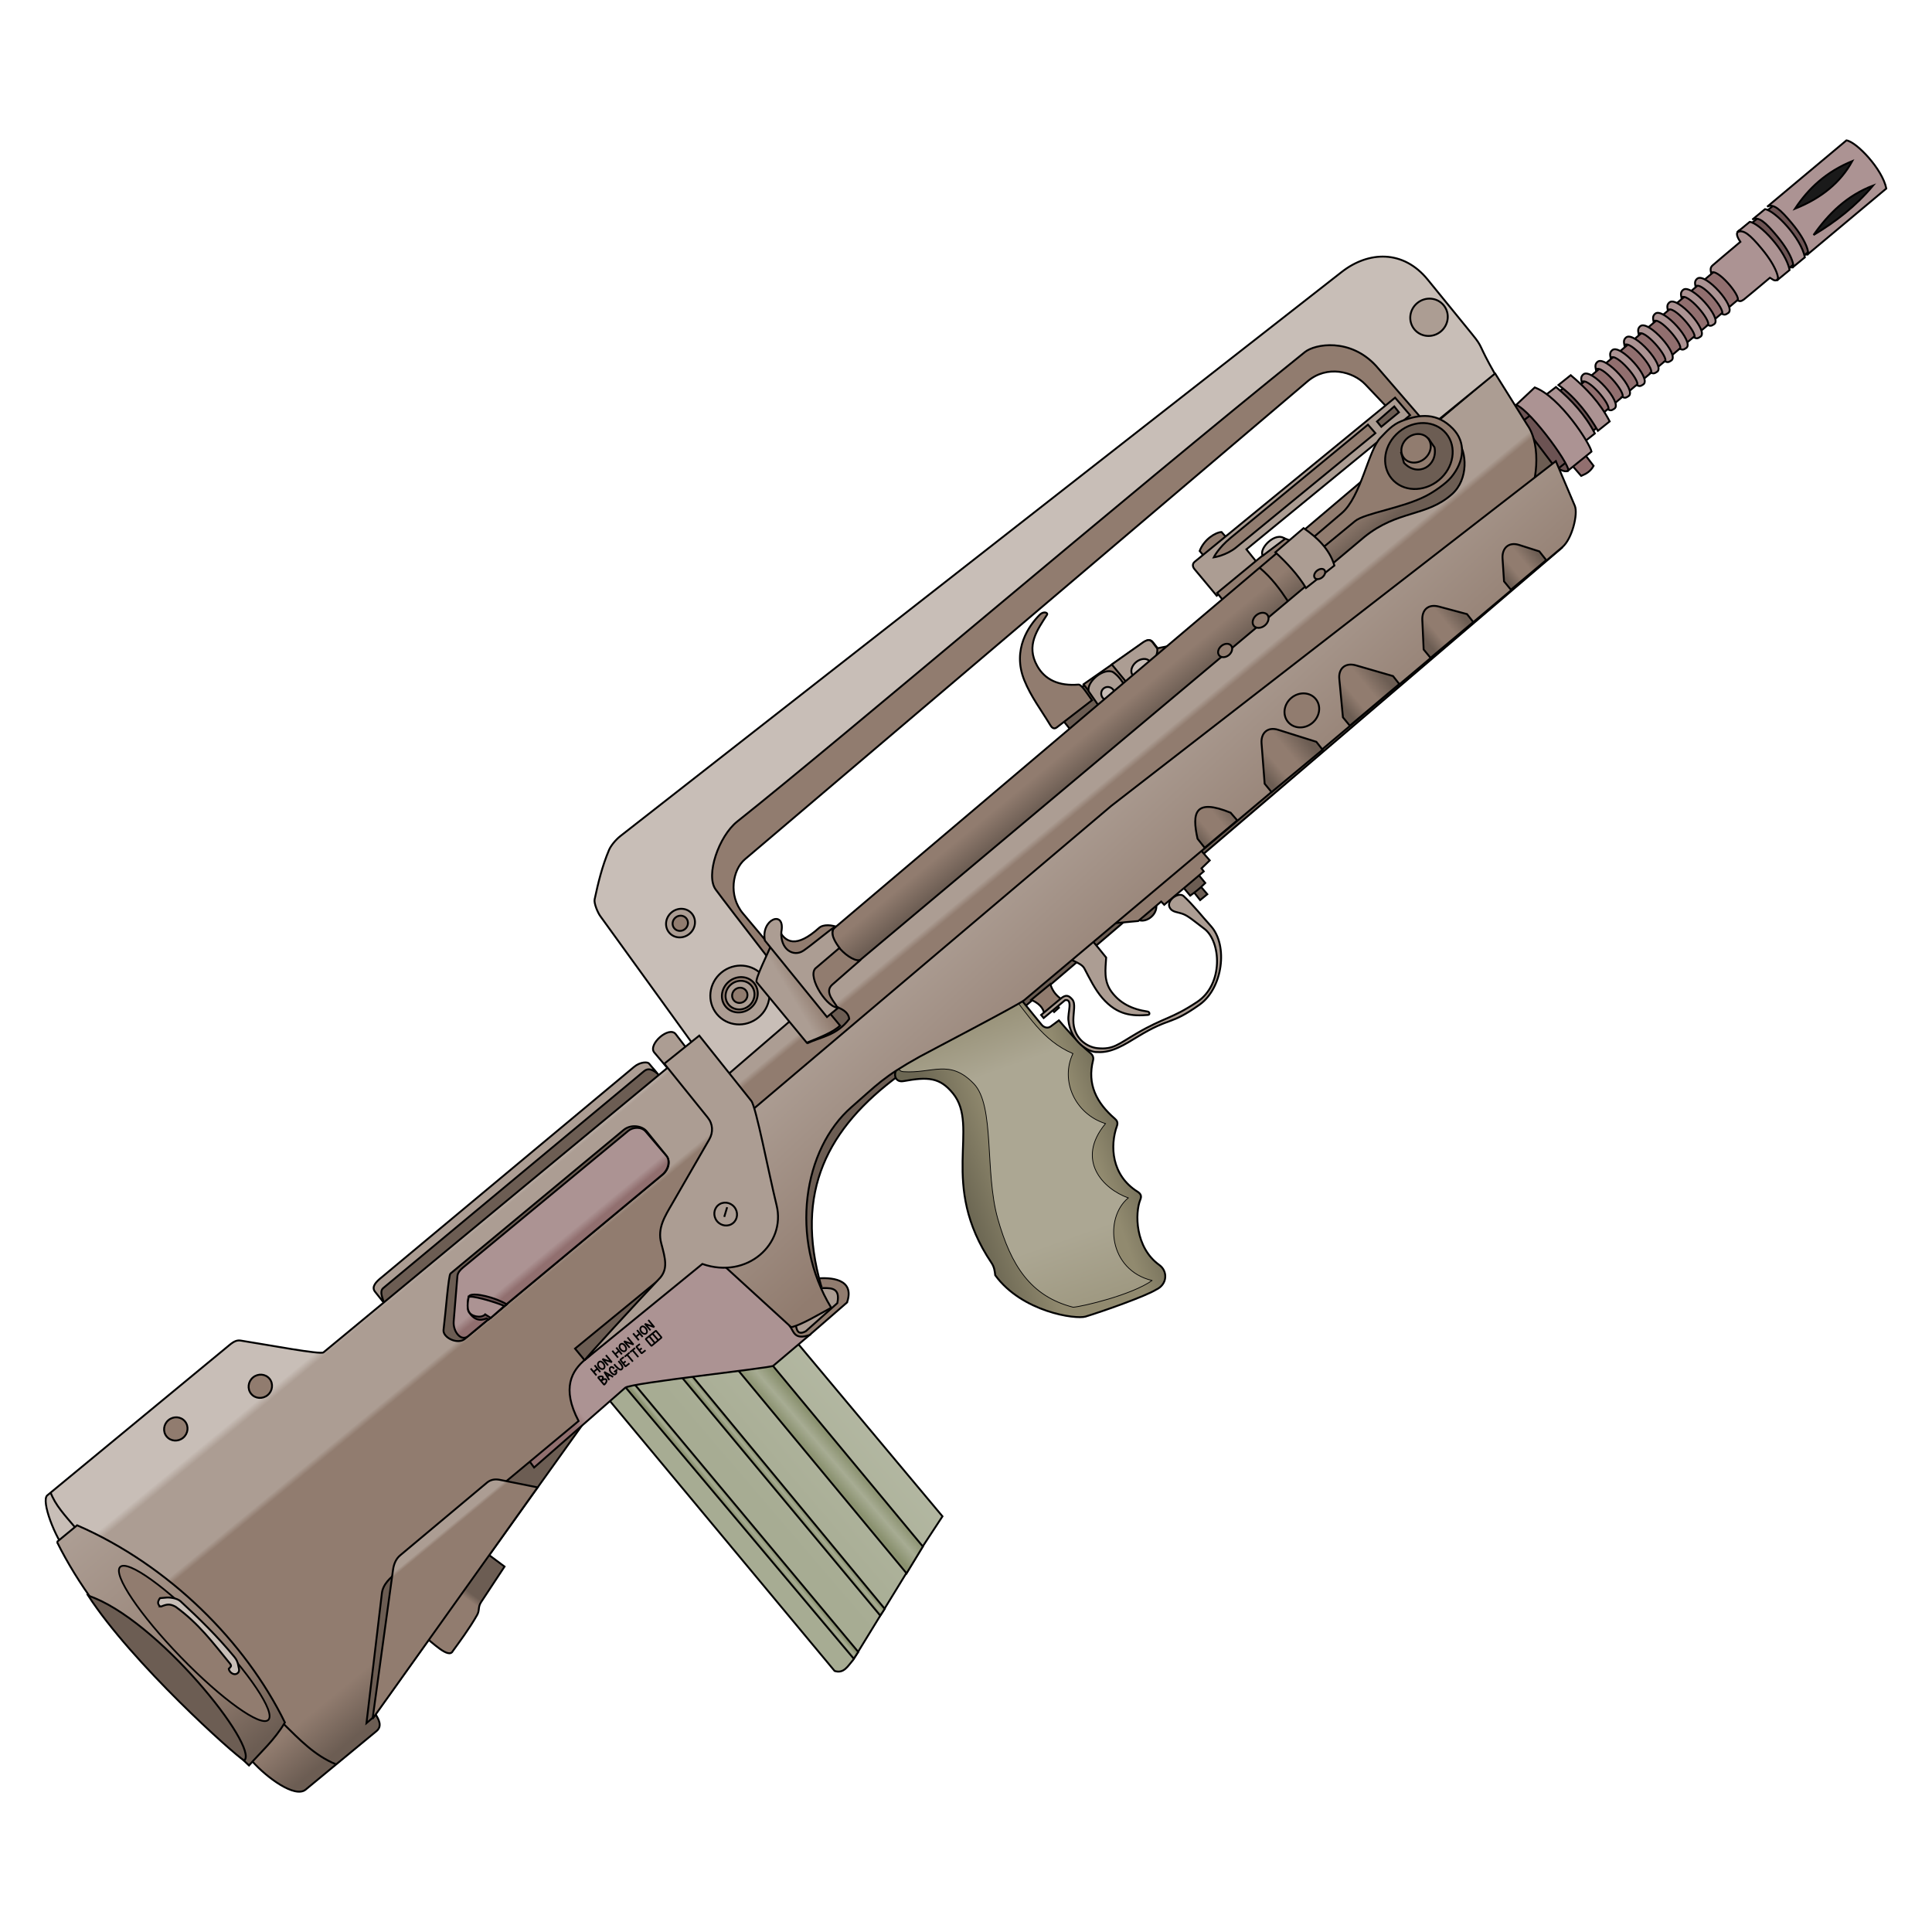 <?xml version="1.0" encoding="UTF-8"?>
<svg cursor="default" version="1.1" viewBox="0 0 256 256" xml:space="preserve" xmlns="http://www.w3.org/2000/svg" xmlns:xlink="http://www.w3.org/1999/xlink"><defs><linearGradient id="linearGradient76597"><stop stop-color="#6c5d53" offset="0"/><stop stop-color="#917c6f" offset=".297"/><stop stop-color="#917c6f" offset=".61"/><stop stop-color="#6c5d53" offset="1"/></linearGradient><linearGradient id="linearGradient37925" x1="41.172" x2="41.245" y1="125.33" y2="74.985" gradientUnits="userSpaceOnUse"><stop stop-color="#6c5d53" offset="0"/><stop stop-color="#917c6f" offset=".121"/><stop stop-color="#917c6f" offset=".618"/><stop stop-color="#ac9d93" offset=".634"/><stop stop-color="#ac9d93" offset=".826"/><stop stop-color="#c8beb7" offset=".847"/><stop stop-color="#c8beb7" offset="1"/></linearGradient><linearGradient id="linearGradient38747" x1="8.974" x2="8.351" y1="118.03" y2="81.013" gradientUnits="userSpaceOnUse"><stop stop-color="#6c5d53" offset="0"/><stop stop-color="#917c6f" offset=".263"/><stop stop-color="#ac9d93" offset="1"/></linearGradient><linearGradient id="linearGradient42261" x1="46.489" x2="46.489" y1="112.19" y2="111.75" gradientUnits="userSpaceOnUse"><stop stop-color="#917c6f" offset="0"/><stop stop-color="#ac9d93" offset="1"/></linearGradient><linearGradient id="linearGradient43436" x1="83.163" x2="83.163" y1="92.884" y2="91.794" gradientUnits="userSpaceOnUse"><stop stop-color="#916f6f" offset="0"/><stop stop-color="#ac9393" offset="1"/></linearGradient><linearGradient id="linearGradient47575" x1="40.981" x2="41.862" y1="121.93" y2="121.66" gradientTransform="matrix(-.853 .523 .523 .853 14.728 -4.154)" gradientUnits="userSpaceOnUse"><stop stop-color="#6c5d53" offset="0"/><stop stop-color="#917c6f" offset="1"/></linearGradient><linearGradient id="linearGradient53849" x1="67.988" x2="69.733" y1="112.17" y2="112.17" gradientUnits="userSpaceOnUse"><stop stop-color="#916f6f" offset="0"/><stop stop-color="#ac9393" offset="1"/></linearGradient><linearGradient id="linearGradient56029" x1="109.55" x2="109.55" y1="94.032" y2="93.367" gradientTransform="rotate(-40.396,397.43,748.42)" gradientUnits="userSpaceOnUse"><stop stop-color="#917c6f" offset="0"/><stop stop-color="#ac9d93" offset="1"/></linearGradient><linearGradient id="linearGradient58682" x1="76.806" x2="77.772" y1="134.64" y2="134.64" gradientUnits="userSpaceOnUse"><stop stop-color="#8a916f" offset="0"/><stop stop-color="#a7ac93" offset=".533"/><stop stop-color="#8a916f" offset="1"/></linearGradient><linearGradient id="linearGradient59418" x1="83.304" x2="84.167" y1="134.99" y2="134.99" gradientUnits="userSpaceOnUse"><stop stop-color="#8a916f" offset="0"/><stop stop-color="#a7ac93" offset=".533"/><stop stop-color="#8a916f" offset="1"/></linearGradient><linearGradient id="linearGradient59428" x1="89.672" x2="93.286" y1="135.54" y2="135.46" gradientUnits="userSpaceOnUse"><stop stop-color="#8a916f" offset="0"/><stop stop-color="#a7ac93" offset=".5"/><stop stop-color="#8a916f" offset="1"/></linearGradient><linearGradient id="linearGradient61374" x1="80.389" x2="126.13" y1="140.09" y2="139.22" gradientUnits="userSpaceOnUse"><stop stop-color="#a7ac93" offset="0"/><stop stop-color="#c4c8b7" offset="1"/></linearGradient><linearGradient id="linearGradient72629" x1="127.52" x2="150.53" y1="119.77" y2="127.96" gradientUnits="userSpaceOnUse"><stop stop-color="#6c6753" offset="0"/><stop stop-color="#918a6f" offset=".305"/><stop stop-color="#918a6f" offset=".751"/><stop stop-color="#6c6753" offset="1"/></linearGradient><linearGradient id="linearGradient72641" x1="128.23" x2="146.65" y1="152.82" y2="102.14" gradientUnits="userSpaceOnUse"><stop stop-color="#918a6f" offset="0"/><stop stop-color="#aca793" offset=".364"/><stop stop-color="#aca793" offset=".805"/><stop stop-color="#918a6f" offset="1"/></linearGradient><linearGradient id="linearGradient76599" x1="181.16" x2="187.39" y1="104.69" y2="104.69" gradientUnits="userSpaceOnUse" xlink:href="#linearGradient76597"/><linearGradient id="linearGradient76611" x1="193.37" x2="200.66" y1="104.57" y2="104.51" gradientUnits="userSpaceOnUse" xlink:href="#linearGradient76597"/><linearGradient id="linearGradient76619" x1="207.21" x2="213.94" y1="104.07" y2="104.07" gradientUnits="userSpaceOnUse" xlink:href="#linearGradient76597"/><linearGradient id="linearGradient76627" x1="221.23" x2="227.08" y1="104.13" y2="104.13" gradientUnits="userSpaceOnUse" xlink:href="#linearGradient76597"/><linearGradient id="linearGradient76635" x1="234.63" x2="239.98" y1="104.01" y2="104.01" gradientUnits="userSpaceOnUse" xlink:href="#linearGradient76597"/><linearGradient id="linearGradient77174" x1="165.68" x2="164.27" y1="115.45" y2="90.95" gradientUnits="userSpaceOnUse"><stop stop-color="#917c6f" offset="0"/><stop stop-color="#ac9d93" offset="1"/></linearGradient><linearGradient id="linearGradient91722" x1="244.21" x2="244.21" y1="91.567" y2="90.73" gradientUnits="userSpaceOnUse"><stop stop-color="#917c6f" offset="0"/><stop stop-color="#ac9d93" offset="1"/></linearGradient><linearGradient id="linearGradient100853" x1="174.5" x2="174.5" y1="88.13" y2="84.341" gradientUnits="userSpaceOnUse"><stop stop-color="#6c5d53" offset="0"/><stop stop-color="#917c6f" offset="1"/></linearGradient><linearGradient id="linearGradient100861" x1="129.2" x2="126.29" y1="87.425" y2="86.984" gradientUnits="userSpaceOnUse"><stop stop-color="#917c6f" offset="0"/><stop stop-color="#ac9d93" offset="1"/></linearGradient></defs><g transform="rotate(-39.47 179.31 139.15)" stroke="#000"><g stroke-width=".25"><path d="m250.17 86.777c-1.741-0.214-1.979 10.606-0.148 11.191 3.639-0.63 5.098-7.002 0.148-11.191z" fill="#6c5353"/><path d="m248.71 89.052 2.804 0.093-0.187 7.821-3.396-0.062z" fill="#6c5353"/><path d="m249.43 87.338-0.374 9.098-5.951-0.156z" fill="#6c5d53"/><path d="m255.67 89.098 1.62 0.078-0.218 6.839-1.573-0.016z" fill="#6c5353"/><path d="m289.29 88.108 4.847 0.044-0.022 7.667-4.869 0.066z" fill="#6c5353"/><path d="m205.65 75.965v-0.81c1.389-0.812 3.172-0.585 3.833-0.093l0.031 1.059z" fill="#917c6f"/><path d="m177.45 77.709-0.088 5.398 5.993-0.154-0.022-3.503z" fill="#6c5d53"/><path d="m182.54 79.009-0.11 3.657 12.691-0.044-1.961-1.058 0.022-1.036c0.01-0.489-0.377-0.706-0.925-0.749z" fill="#917c6f"/><path d="m128.49 83.636-0.088-9.871c-0.028-3.104 2.632-5.343 4.759-5.376l97.824-1.498c3.354-0.051 5.47 2.791 5.64 5.2l0.793 11.193h2.996l-0.264-21.856-113.42 0.088-0.881 22.473z" fill="#917c6f"/><path d="m187.1 79.361v3.679l4.539-0.375c0.557-0.35 1.227-0.663 1.454-1.124l0.044-1.08c-0.071-0.29-9e-3 -0.606-0.925-0.727z" fill="#ac9d93"/><ellipse cx="189.79" cy="82.225" rx="1.454" ry="1.058" fill="#c8beb7"/><path d="m182.47 80.176c0.525-1.172 3.567-1.218 4.12 0.088 0.272 0.94 0.128 1.88 0 2.82l-4.362 0.022z" fill="#ac9d93"/><ellipse cx="184.24" cy="82.027" rx=".881" ry=".903" fill="#c8beb7"/><path d="m203.62 81.168-0.031-4.58c-3e-3 -0.475 0.243-0.749 0.654-0.748l34.306 0.093 0.062 3.054-28.043-0.062-0.031 2.399z" fill="#ac9d93"/><path d="m203.87 82.633 0.031-1.714h11.435l0.872 1.527z" fill="#917c6f"/><path d="m250.83 81.823-1.053 8.032c-0.232 3.477-4.518 7.152-5.646 7.151l-133.02-0.662 0.561-12.65 127.88-1.745z" fill="url(#linearGradient91722)" stroke-linejoin="bevel"/><path d="m136.98 83.217c-0.455-0.792-1.232-1.598-2.027-1.564-3.938 0.167-4.827-1.248-4.186-3.459-1.408 1.155-1.632 2.87-0.925 5.023z" fill="#917c6f"/><path d="m111.49 95.346 2.093-33.339c0.035-0.561 0.412-1.845 0.836-2.182 1.745-1.387 3.534-2.737 5.626-3.834 0.528-0.277 1.523-0.487 2.35-0.466l121.27 3.054c4.514 0.114 8.192 2.889 8.164 8.033l-0.052 9.314c-0.014 2.447-0.208 1.321-1.008 5.96l-11.228-0.045-0.259-10.763c-0.283-5.087-4.413-7.388-6.119-7.407-30.57-0.347-79.519 0.513-97.615 0.208-3.117-0.052-7.782 2.815-7.922 5.133-0.169 2.8-0.63 19.659-0.63 19.659l-14.635 0.319z" fill="#c8beb7"/></g><g stroke-width=".25"><path d="m73.722 111.67 0.249 47.299c0.698 1.092 1.791 0.603 2.804 0.436l16.639-5.733 4.612-1.433-0.249-31.034c-8.078-3.835-16.426-10.643-24.055-9.535z" fill="url(#linearGradient61374)"/><path d="m76.463 111.11 0.499 48.218 1.028-0.312-0.343-47.657z" fill="url(#linearGradient58682)"/><path d="m83.054 112.17 0.249 44.978 1.028-0.312-0.093-44.417z" fill="url(#linearGradient59418)"/><path d="m89.426 119.09 0.125 35.957 3.926-1.371-0.125-32.966z" fill="url(#linearGradient59428)"/></g><g stroke-width=".25"><path d="m19.942 125.63 54.59-14.582-40.631-0.436z" fill="#6c5d53"/><path d="m60.457 111.26-0.088 1.586 16.04-0.485c0.978-0.03 16.515 10.23 16.987 10.223l6.412-0.088-0.485-19.609c-18.059-1.423-30.911 1.453-38.865 8.372z" fill="url(#linearGradient53849)"/><path d="m106.28 122.32-6.566 0.176c-2.071-0.759-1.282-1.744-1.278-2.6l6.654-2.644c1.631 1.065 4.046 3.326 1.19 5.067z" fill="#917c6f"/><path d="m59.047 81.851-0.198 2.269 47.326-0.617c-0.042-0.736 0.102-1.542-0.375-2.115-1.94-0.734-46.424-0.71-46.753 0.463z" fill="#6c5d53"/><path d="m107.65 83.038-0.031-2.524c-0.017-1.371 3.791-1.516 3.739-0.062l-0.093 2.617z" fill="#ac9d93"/><path d="m58.876 83.363 0.029-1.903c0.013-0.832 0.991-0.906 1.685-0.91l43.757-0.264c1.06-0.006 1.799 0.611 1.802 0.902 7e-3 0.67 0.023 1.102 5e-3 1.687-0.165-0.746-0.413-1.315-1.146-1.311l-44.947 0.22c-0.722 0.004-0.905 0.982-1.185 1.579z" fill="#ac9d93"/><path d="m48.221 117.33 0.778 3.16-5.358 1.649c-0.804 0.238-0.832 0.725-1.524 0.993-1.937 0.748-4.283 1.316-5.531 1.644-1.106 0.49-1.327-2.605-1.715-4.03z" fill="url(#linearGradient47575)"/><path d="m108.14 83.195-59.62 0.132c-0.502 0.001-4.947-5.329-7.458-8.163-0.308-0.348-0.678-0.508-1.52-0.507l-31.316 0.034c-1.107 0.001-2.797 4.991-2.757 7.534l1.322 36.927c0.121 2.937 1.249 7.344 3.044 7.398l12.225-0.017c1.018-1e-3 1.204-1.04 1.3-1.741-0.478 0.056-1.02 0.091-1.675 0.088l12.514-11.986c0.91-0.871 2.205-0.875 3.349-0.881l31.286-0.176c1.012-4.827 3.547-5.72 5.885-5.732 4.878-0.24 23.799-1.688 27.693-2.64 6.105-4.329 9.729-10.007 5.729-20.27z" fill="url(#linearGradient37925)"/></g><g fill="#6c5d53" stroke-width=".25"><path d="m168.28 107.65c0.353 0 3.129 0.044 3.129 0.044-0.768 1.216-2.768 0.963-3.129-0.044z"/><path d="m176.32 109.35-0.031 1.558h1.231l-0.031-1.62z"/><path d="m105.01 118.49c5.168-11.958 13.984-15.646 25.69-15.026l18.64 3.569 93.782-1.696-112.87-5.443c-18.339 1.883-26.002 8.407-25.236 18.596z"/></g><g><path d="m131.53 102.54c-1.201 0.03-1.935 1.28-0.837 1.895 2.855 1.599 4.041 2.646 4.033 5.408-0.017 5.75-9.126 8.061-10.334 20.591-0.067 0.693-0.39 1.161-0.661 1.586-0.349 6.035 4.513 11.316 5.75 11.831 2.207 0.919 7.872 2.982 9.496 3.195 1.604 0.418 2.759-0.899 2.402-2.247-1.03-3.883 1.904-7.391 3.547-8.284 0.405-0.22 0.584-0.493 0.397-1.058-1.294-3.89 1.038-7.029 3.437-8.46 0.401-0.239 0.45-0.569 0.397-0.881-0.553-3.204 0.043-5.898 2.688-7.844 0.32-0.236 0.405-0.586 0.33-0.969-0.389-1.998-0.415-3.995-0.463-5.993l-1.344-0.066c-0.495-0.024-0.796-0.446-0.793-0.969l0.022-4.693c-5.872-2.406-11.737-4.872-18.067-3.041z" fill="url(#linearGradient72629)" stroke-width=".25"/><path d="m104.79 118.62c0.794 0.707 2.263 1.49 0.441 2.952l-5.596 0.22c-1.256-0.252-0.761-0.974-0.441-1.586z" fill="#ac9d93" stroke-width=".25"/><path d="m139.33 145.77c-3.286-0.228-9.33-3.204-10.324-3.916-3.425-4.688-2.848-9.502-0.245-15.423 2.596-5.904 9.227-11.759 8.912-15.812-0.357-4.593-3.367-4.492-6.187-7.152-0.73-0.689 0.246-1.302 0.881-1.939l16.657 2.732c0.071 3.83-0.74 7.642 1.322 11.633-3.507 1.62-4.92 6.253-2.565 9.903-6.172 1.189-5.743 6.493-3.929 9.518-4.165 0.011-8.079 5.727-4.522 10.455z" fill="url(#linearGradient72641)" stroke-width=".1"/><g stroke-width=".25"><path d="m158.38 105.41c-1.214-0.077 0.539 1.639 0.312 2.726-0.321 1.538-0.694 3.07-0.654 4.565 0.081 3.038 1.56 4.393 3.248 5.562 0.245 0.17 0.42-0.186 0.249-0.374-1.462-1.603-2.128-3.25-2.033-5.063 0.095-1.803 1.303-2.841 2.337-3.957 7e-3 -1.129 0.041-2.191-0.031-3.24z" fill="#ac9d93"/><path d="m175.63 107.62 0.018 1.993c0.727 0.04 1.4 0.098 2.607-0.023l3e-3 -2.024c-1.017-0.024-1.86-0.046-2.628 0.054z" fill="#6c5d53"/><path d="m180.53 105.01 0.088 2.644-1.517 0.12-0.025 0.501-6.853 0.087-0.043-0.588-3.988 0.057-3.173-2.159z" fill="#917c6f"/><path d="m96.723 107.78 1.763 12.382c1.349 0.642 3.691 0.954 5.729 1.366 1.542-10.644 10.525-18.592 18.992-18.816 4.489-0.119 5.7-0.425 11.207 0.587 1.195 0.22 14.528 3.037 15.453 3.027l93.198-1.014c1.711-0.019 4.439-2.087 4.759-3.173l1.822-6.174-74.532-2.181-62.941 0.872z" fill="url(#linearGradient77174)"/><path d="m74.571 106.11v-1.979l15.977 0.031c-5.354 0.649-10.167 1.789-15.977 1.947z" fill="#6c5d53"/><path d="m107.7 82.508 5.941 0.07-0.176 11.06c-0.016 1.022-4.172 8.593-6.213 12.823-2.272 4.71-9.244 5.139-12.53-0.264l-19.99-0.088c0.043-0.098 10.082-1.507 14.546-2.058 1.534-0.294 2.102-1.493 2.971-3.411 0.874-1.927 2.661-2.472 4.515-3.167l9.165-3.437c1.017-0.381 1.679-1.278 1.675-2.38z" fill="url(#linearGradient56029)"/><path d="m68.154 85.964c-0.348 0.001-3.639 3.452-5.459 5.178-0.744 0.705 0.18 2.722 1.42 2.717l34.109-0.15c1.062-0.005 1.931-0.727 1.939-1.63l0.036-4.119c9e-3 -0.985-1.007-2.11-2.251-2.102z" fill="#6c5d53"/><path d="m64.685 93.85c-1.198 0.006-1.193-1.738-0.218-2.742l4.175-4.3c0.324-0.334 0.835-0.404 1.34-0.405l28.386-0.062c0.789-0.002 1.699 0.656 1.714 1.527l0.071 4.263c0.013 0.776-0.904 1.559-2.034 1.564z" fill="url(#linearGradient43436)"/><path d="m68.036 89.871 0.22-0.044c0.762 0.07 2.466 2.353 3.062 4.032l-3.151 0.022-0.11-0.286c-0.882-0.279-1.429-0.892-1.256-2.225 0.266-0.608 0.736-1.064 1.234-1.498z" fill="#6c5353"/><path d="m68.013 89.911c0.354-0.145 2.188 2.513 2.92 3.898 0.076 0.022-2.396 0.082-2.396 0.082-0.166-0.451-0.272-0.825-0.272-0.825s-0.717 0.134-1.292-0.851c-0.526-0.901 0.261-1.646 1.04-2.305z" fill="#ac9393"/><ellipse cx="39.207" cy="81.476" rx="1.575" ry="1.52" fill="#917c6f"/><ellipse cx="26.968" cy="78.722" rx="1.575" ry="1.52" fill="#917c6f"/><path d="m5.297 80.265h3.459c6.063 11.9 7.383 26.169 4.643 37.671-2.522 0.916-4.875 0.985-7.291 1.371-1.585-12.924-3.722-26.594-0.81-39.042z" fill="url(#linearGradient38747)"/></g><ellipse transform="matrix(.995 -.1 .081 .997 0 0)" cx="2.474" cy="102.77" rx="2.544" ry="14.104" fill="#917c6f" stroke-width=".228"/><g stroke-width=".25"><path d="m3.966 88.395c-1.198 10.637 1.546 28.678 2.071 30.008 2.682-0.042 3.02-21.884-2.071-30.008z" fill="#6c5d53"/><path d="m10.438 95.626c0.86 0.271 1.183 0.429 1.532 1.261 0.956 3.704 0.784 6.756 0.774 10.455-0.044 0.402-0.208 0.319-0.561 0.374-0.32 0.515 0.069 1.393 0.748 1.153 0.281-0.147 0.3-0.332 0.499-0.685 0.217-0.387 0.328-0.713 0.327-1.215-0.004-3.567-0.365-6.873-0.82-10.212-0.096-0.701-0.904-1.418-1.058-1.524l-0.786-0.54c-0.499 0.136-0.817 0.385-0.654 0.935z" fill="#c8beb7"/><path d="m8.372 80.22c-0.022-1.927-0.156-3.906 0.441-5.552" fill="none"/><path d="m13.149 118c0.314 2.872 0.497 5.763 1.932 8.475" fill="none"/><path d="m37.328 111.42-14.645 13.523 36.368-9.773-3.215-3.937c-0.348-0.427-0.846-0.816-1.558-0.81l-15.018 0.125c-0.733 6e-3 -1.394 0.375-1.932 0.872z" fill="url(#linearGradient42261)"/><ellipse cx="121.2" cy="69.491" rx="1.961" ry="1.851" fill="#ac9d93"/><ellipse cx="121.16" cy="69.491" rx="1.036" ry=".991" fill="#917c6f"/><ellipse cx="121.22" cy="81.851" rx="3.966" ry="3.856" fill="#ac9d93"/><ellipse cx="121.23" cy="81.818" rx="2.446" ry="2.269" fill="#917c6f"/><path d="m150.61 106.88c0.43 0.889 0.649 1.777 0.088 2.666l1.233-0.026-7.3e-4 0.539 0.853-0.038 0.05-0.52 0.949-0.02c-0.212-0.776-0.317-1.591 0.11-2.6z" fill="#917c6f"/><path d="m150.35 109.26v0.529l3.701-0.022c0.932 0.543-0.781 1.475-1.344 2.313-1.583 2.36-0.666 5.083 0.286 5.729 1.351 1.283 3.418 1.523 5.398 1.807 5.108 0.731 4.179 1.591 9.033 1.939 3.762 0.269 7.936-3.639 7.777-7.095-0.085-1.836-0.024-3.524-0.264-5.354-0.119-0.904-2.146-1.009-2.38-0.044-0.182 0.751 0.432 1.134 0.837 1.871 0.374 0.681 0.519 1.676 0.903 3.241 0.667 2.715-2.691 7.332-6.896 6.896-4.136-0.429-4.573-1.184-8.844-1.876-2.825-0.458-3.772-0.297-5.257-1.803-0.964-0.978-1.634-3.037-0.088-4.891 0.706-0.847 1.645-1.491 1.63-2.203-0.015-0.709-0.199-1.073-1.124-1.058z" fill="#ac9d93"/></g></g><g stroke-width=".25"><path d="m181.16 105.94 0.031-1.527c1.6-3.146 3.133-4.402 5.577 0.125l0.031 1.34z" fill="url(#linearGradient76599)"/><path d="m192.69 104.44v1.433l8.787-0.031 0.031-1.34-2.892-4.441c-0.807-1.239-2.062-1.129-2.841-0.018z" fill="url(#linearGradient76611)"/><path d="m206.29 104.24v1.433l8.569-0.093 0.031-1.34-2.892-4.223c-0.835-1.22-2.081-1.143-2.841-0.018z" fill="url(#linearGradient76619)"/><path d="m220.26 104.1v1.433l7.385-0.062 0.031-1.34-2.238-3.132c-0.859-1.203-2.027-1.105-2.841-0.018z" fill="url(#linearGradient76627)"/><path d="m234.22 103.9v1.433l6.107-0.055 0.031-1.472-1.521-2.353c-0.803-1.242-2.048-1.119-2.841-0.018z" fill="url(#linearGradient76635)"/></g><g stroke-width=".25"><ellipse cx="202.67" cy="100.07" rx="2.384" ry="2.166" fill="#917c6f"/><ellipse cx="248.79" cy="70.57" rx="2.512" ry="2.446" fill="#ac9d93"/><path d="m130.21 91.391c0.404 0.754 0.59 1.478 0.176 2.115-2.678 0.653-4.348-0.543-6.389-1.058l3.393 0.837c0.667-1.049 0.794-1.558 1.014-2.159z" fill="#6c5d53"/><path d="m135.31 88.411 88.39-0.816c5.692 0.061 7.996 3.174 12.538 3.003 2.983-0.112 5.116-3.119 5.067-4.979l-13.391-3.953-92.894 1.309c0.132 2.247-1.513 3.503 0.29 5.436z" fill="url(#linearGradient100853)"/><path d="m218.2 85.188 5.858-1e-6c1.654-1e-6 5.858 2.628 9.348 3.396 1.157 0.255 3.102 0.425 4.175 0.218 2.762-0.532 4.475-2.357 4.269-4.83-0.245-2.938-2.077-4.276-4.643-5.11-1.191-0.387-2.334-0.197-3.521-0.062-2.318 0.263-6.932 4.398-10.345 4.456l-5.515 0.093z" fill="#917c6f"/><path d="m136.8 82.889c-2.263-0.003-1.513 5.352-0.232 5.529l-5.037 0.152c-1.546 0.047-1.172 2.182-1.409 2.733-1.717-0.796-0.607-4.993-0.531-7.316z" fill="#917c6f"/><path d="m124.04 92.36-0.022-10.421c-8.9e-4 -0.421 3.768-2.093 4.825-2.666l0.044 14.145c-1.237 0.085-2.908-0.44-4.847-1.058z" fill="url(#linearGradient100861)"/><ellipse cx="199.87" cy="87.48" rx="1.024" ry=".782" fill="#917c6f"/><ellipse cx="206.04" cy="87.381" rx="1.157" ry=".881" fill="#917c6f"/><path d="m210.37 81.947c0.376 1.966 0.269 3.945 0.078 5.733" fill="none"/><path d="m213.28 81.667c0.286 2.025 0.42 4.206 0.125 6.232l4.798 0.093c0.903-2.136 0.583-4.365 2e-5 -6.419z" fill="#ac9d93"/><ellipse cx="215.98" cy="87.618" rx=".826" ry=".561" fill="#917c6f"/><ellipse cx="236.07" cy="83.91" rx="4.689" ry="4.144" fill="#6c5d53"/><path d="m234.53 82.072-0.561 1.278c0.164 2.695 3.208 3.162 4.425 0.997l0.125-1.402z" fill="#917c6f"/><path d="m182.06 81.355c0.048-0.913 0.277-2.501-0.061-2.737-2.144-1.493-3.029-3.304-2.65-5.396 0.553-3.059 3.052-3.67 5.297-4.393 0.34-0.11-0.017-0.693-0.717-0.623-2.013 0.201-5.776 1.19-7.104 5.391-0.712 2.252-0.785 4.508-1.122 6.761-0.053 0.356-0.052 0.794 0.467 0.81z" fill="#917c6f"/><path d="m211.72 80.95c0.07-1.061 3.399-1.467 3.677 0.156z" fill="#c8beb7"/><path d="m209.91 76.422c-2.122 0.001-3.359 0.575-3.359 0.575s1.444 0.866 3.147 0.869l23.847 0.041-0.044-1.498z" fill="#917c6f"/><path d="m234.69 76.849v0.903h3.018l0.022-0.991z" fill="#6c5d53"/><path d="m250.95 97.802 0.044 1.807c0.696 0.213 1.303 0.333 2.115 0.022l0.066-1.939z" fill="#916f6f"/><path d="m253.82 88.335 2.088 0.062c0.488 2.665 0.649 5.275 0.062 8.023l-1.994-0.031z" fill="#ac9393"/><path d="m258.09 90.236 31.315-0.436-0.031 4.923-31.314 0.312z" fill="#916f6f"/></g><g fill="#ac9393" stroke-width=".25"><path d="m279.04 94.894c0.151 0.291 0.227 0.405 0.727 0.441 1.342 0.095 1.084-6.117-0.286-6.125-0.516-3e-3 -0.66 0.346-0.837 0.661 1.06-0.164 1.14 4.906 0.397 5.023z"/><path d="m281.77 94.828c0.151 0.291 0.227 0.405 0.727 0.441 0.282 0.02 2.557-0.015 4.496-0.026 0.128 0.309 0.161 0.838 0.589 0.804 3.2-0.242 1.486-9.016-0.025-8.189-0.374-0.011-0.528 0.73-0.564 1.219-1.969 0.009-4.696 0.068-4.782 0.068-0.516-0.003-0.66 0.346-0.837 0.661 1.06-0.164 1.14 4.906 0.397 5.023z"/><path d="m276.66 94.85c0.151 0.291 0.227 0.405 0.727 0.441 1.342 0.095 1.084-6.117-0.286-6.125-0.516-3e-3 -0.66 0.346-0.837 0.661 1.06-0.164 1.14 4.906 0.397 5.023z"/><path d="m274.21 94.982c0.151 0.291 0.227 0.405 0.727 0.441 1.342 0.095 1.084-6.117-0.286-6.125-0.516-3e-3 -0.66 0.346-0.837 0.661 1.06-0.164 1.14 4.906 0.397 5.023z"/><path d="m271.8 94.937c0.151 0.291 0.227 0.405 0.727 0.441 1.342 0.095 1.084-6.117-0.286-6.125-0.516-3e-3 -0.66 0.346-0.837 0.661 1.06-0.164 1.14 4.906 0.397 5.023z"/><path d="m269.22 94.96c0.151 0.291 0.227 0.405 0.727 0.441 1.342 0.095 1.084-6.117-0.286-6.125-0.516-3e-3 -0.66 0.346-0.837 0.661 1.06-0.164 1.14 4.906 0.397 5.023z"/><path d="m266.82 94.916c0.151 0.291 0.227 0.405 0.727 0.441 1.342 0.095 1.084-6.117-0.286-6.125-0.516-3e-3 -0.66 0.346-0.837 0.661 1.06-0.164 1.14 4.906 0.397 5.023z"/><path d="m264.34 95.048c0.151 0.291 0.227 0.405 0.727 0.441 1.342 0.095 1.084-6.117-0.286-6.125-0.516-3e-3 -0.66 0.346-0.837 0.661 1.06-0.164 1.14 4.906 0.397 5.023z"/><path d="m261.85 95.003c0.151 0.291 0.227 0.405 0.727 0.441 1.342 0.095 1.084-6.117-0.286-6.125-0.516-3e-3 -0.66 0.346-0.837 0.661 1.06-0.164 1.14 4.906 0.397 5.023z"/><path d="m259.34 95.092c0.151 0.291 0.227 0.405 0.727 0.441 1.342 0.095 1.084-6.117-0.286-6.125-0.516-3e-3 -0.66 0.346-0.837 0.661 1.06-0.164 1.14 4.906 0.397 5.023z"/><path d="m287.5 96.106c0.236 0.263 1.116-1.166 1.095-4.543-0.015-2.364-0.196-3.571-1.139-3.741h2.181c0.91 1.005 1.265 5.981 0.022 8.284z"/><path d="m290.13 96.093c0.236 0.263 1.116-1.166 1.095-4.543-0.015-2.364-0.196-3.571-1.139-3.741h2.181c0.91 1.005 1.265 5.981 0.022 8.284z"/><path d="m292.73 96.027c0.236 0.263 1.116-1.166 1.095-4.543-0.015-2.364-0.196-3.571-1.139-3.741l13.704-0.11c0.91 1.005 1.265 5.981 0.022 8.284z"/></g><g stroke-width=".25"><path d="m295.37 90.289c3.614 1.161 6.903 1.145 9.871-0.044-3.546-1.103-6.794-0.906-9.871 0.044z" fill="#1a1a1a"/><path d="m295.06 94.542c3.339-0.928 6.731-1.223 10.245-0.044-3.512 0.663-6.909 0.553-10.245 0.044z" fill="#1a1a1a"/><ellipse cx="101.31" cy="103.06" rx="1.48" ry="1.542" fill="none"/><path d="m102.04 102.48-1.114 0.748" fill="none"/></g><g transform="matrix(.899 0 0 .874 24.441 129.65)" fill="none" stroke-width=".25"><path d="m57.207-25.326c-0.647 0.048-0.559 1.275-0.022 1.234 0.527-0.04 0.574-1.275 0.022-1.234z"/><g stroke-linejoin="bevel"><path d="m57.946-24.038-0.033-1.3 0.76 1.289-0.011-1.41"/><path d="m56.428-25.363 0.008 1.348"/><path d="m56.413-24.693-0.756 0.016"/><path d="m55.681-25.363 0.008 1.363"/></g><path d="m61.328-25.322c-0.647 0.048-0.559 1.275-0.022 1.234 0.527-0.04 0.574-1.275 0.022-1.234z"/><g stroke-linejoin="bevel"><path d="m62.066-24.033-0.033-1.3 0.76 1.289-0.011-1.41"/><path d="m60.549-25.359 0.008 1.348"/><path d="m60.533-24.689-0.756 0.016"/><path d="m59.801-25.359 0.008 1.363"/></g><path d="m65.324-25.353c-0.647 0.048-0.559 1.275-0.022 1.234 0.527-0.04 0.574-1.275 0.022-1.234z"/><g stroke-linejoin="bevel"><path d="m66.062-24.064-0.033-1.3 0.76 1.289-0.011-1.41"/><path d="m64.545-25.39 0.008 1.348"/><path d="m64.529-24.72-0.756 0.016"/><path d="m63.797-25.39 0.008 1.363"/><path d="m55.676-23.619 0.011 1.454c0.839 0.013 1.077-0.746-0.011-0.738 1.036-0.154 0.489-0.662 0-0.716z"/><path d="m56.712-22.22 0.198-1.421 0.529 1.432"/><path d="m56.833-22.826 0.353 0.033"/><path d="m58.32-23.09c0.073-0.763-0.743-0.598-0.691 0.175 0.062 0.92 0.698 0.629 0.691 0.266"/><path d="m58.012-22.694 0.595 0.011"/><path d="m58.75-23.597c-0.032 0.444 0.05 1.317 0.345 1.312 0.389-0.007 0.468-0.26 0.437-1.278"/><path d="m60.523-23.509-0.661-0.022-0.022 1.289 0.738 0.011"/><path d="m59.873-22.837h0.463"/><path d="m63.576-23.487-0.661-0.022-0.022 1.289 0.738 0.011"/><path d="m62.926-22.815h0.463"/><path d="m61.129-22.099-0.011-1.366"/><path d="m60.634-23.465 0.98-0.011"/><path d="m62.17-22.108-0.011-1.366"/><path d="m61.675-23.474 0.98-0.011"/><path d="m64.699-23.514 0.008 1.371 1.94-0.008-0.008-1.348z"/><path d="m65.369-23.491-0.008 1.301"/><path d="m66.016-22.175-0.031-1.27"/></g></g><g stroke-width=".25"><ellipse cx="121.22" cy="81.873" rx="1.961" ry="1.851" fill="#ac9d93"/><ellipse cx="121.18" cy="81.873" rx="1.036" ry=".991" fill="#917c6f"/><path d="m128.36 78.392-0.088 13.043h2.027c-1.288-0.546-0.752-5.747 0.881-5.949l4.186-0.066c0.051-0.914 0.203-2.45 1.3-2.556-1.178-0.115-4.003-0.084-5.213-0.199-1.623-0.155-2.254-2.141-0.67-3.789 2.332-1.948-1.062-3.059-2.424-0.485z" fill="#ac9d93"/><ellipse cx="236.43" cy="82.882" rx="2.057" ry="1.776" fill="#917c6f"/><path d="m256.32 88.398 2.088 0.031c0.488 2.665 0.68 5.26 0.093 8.008l-1.994-0.031c0.344-2.066 0.591-5.114-0.187-8.008z" fill="#ac9393"/><path d="m250.33 86.87c1.075 1.964 0.379 11.851-0.343 11.093l4.113 0.031c0.52-0.96 1.392-8.248-0.405-11.342z" fill="#ac9393"/></g></g></svg>
